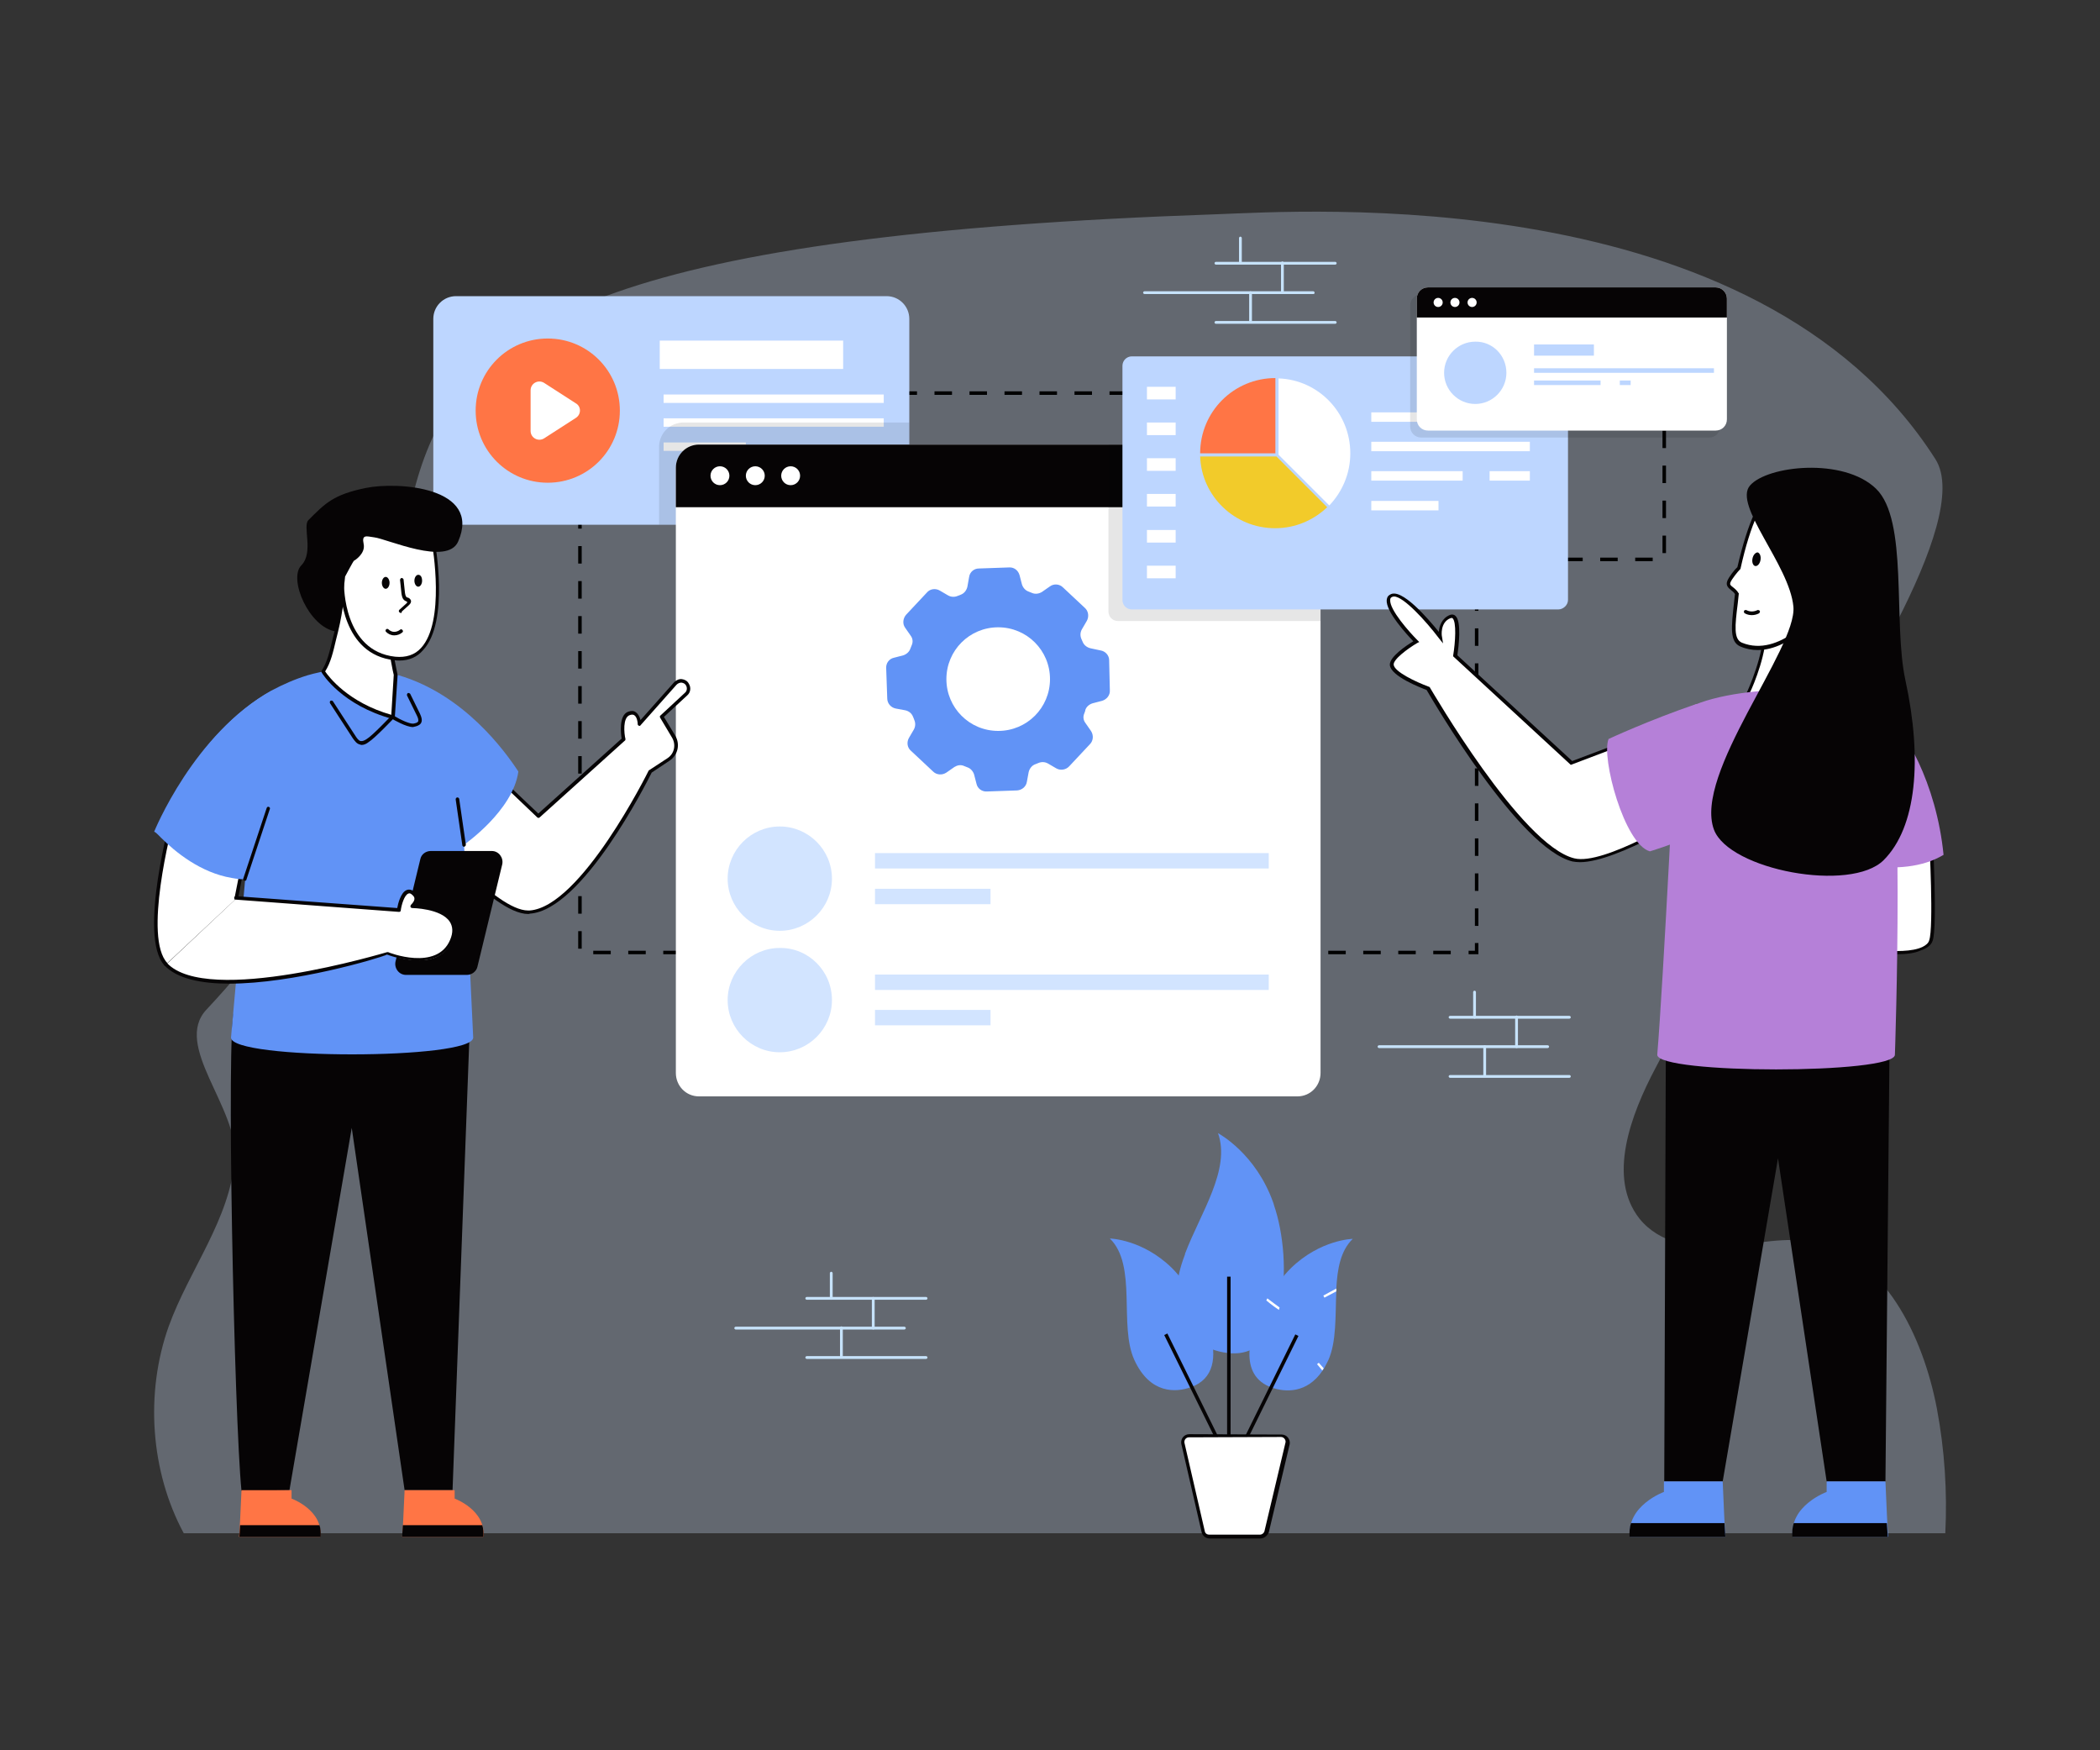 <?xml version="1.0" encoding="utf-8"?>
<!-- Generator: Adobe Illustrator 22.0.1, SVG Export Plug-In . SVG Version: 6.00 Build 0)  -->
<svg version="1.1" id="Layer_1" xmlns="http://www.w3.org/2000/svg" xmlns:xlink="http://www.w3.org/1999/xlink" x="0px" y="0px"
	 viewBox="0 0 600 500" style="enable-background:new 0 0 600 500;" xml:space="preserve">
<rect x="0" y="0" width="600" height="500" fill="#333333" stroke="none"/>
<style type="text/css">
	.st0{opacity:0.3;}
	.st1{fill:#D2E4FF;}
	.st2{fill:#BDD6FF;}
	.st3{opacity:0.1;}
	.st4{fill:#FFFFFF;}
	.st5{fill:#6193F6;}
	.st6{fill:#F2CB2A;}
	.st7{fill:#FE6021;}
	.st8{fill:#060405;}
	.st9{fill:#FF7545;}
	.st10{fill:#EFC102;}
	.st11{fill:#C6E2FA;}
	.st12{opacity:5.000000e-02;}
	.st13{fill:#B580D8;}
	.st14{opacity:8.000000e-02;}
	.st15{fill:#0461FD;}
	.st16{opacity:0.15;}
	.st17{fill:#00F2FE;}
	.st18{opacity:0.25;}
	.st19{fill:#FCC922;}
	.st20{opacity:0.2;}
	.st21{fill:#262626;}
	.st22{fill:#4379D1;}
	.st23{fill-rule:evenodd;clip-rule:evenodd;fill:#D2E4FF;}
	.st24{fill-rule:evenodd;clip-rule:evenodd;fill:#6193F6;}
	.st25{fill-rule:evenodd;clip-rule:evenodd;fill:#FF7545;}
	.st26{fill:#487FD8;}
	.st27{fill:#FFD964;}
	.st28{fill:#262040;}
	.st29{fill:#FEFEFE;}
	.st30{fill:#B3CEF4;}
	.st31{fill:#F3F6FD;}
	.st32{opacity:0.4;}
	.st33{fill:#181659;}
	.st34{fill:#4E85DD;}
	.st35{fill:#FDFDFF;}
	.st36{fill:#EDEBFF;}
	.st37{fill:#EAF4FE;}
	.st38{opacity:0.6;}
	.st39{fill:#437EDD;}
	.st40{fill:#9F70C4;}
	.st41{fill:#417BD8;}
	.st42{fill:#417AD6;}
	.st43{opacity:0.8;}
	.st44{fill:#5088E2;}
	.st45{fill:none;}
	.st46{clip-path:url(#SVGID_2_);fill:#EFF5FF;}
	.st47{clip-path:url(#SVGID_2_);fill:#EEF5FF;}
	.st48{clip-path:url(#SVGID_2_);fill:#EDF4FF;}
	.st49{clip-path:url(#SVGID_2_);fill:#ECF3FF;}
	.st50{clip-path:url(#SVGID_2_);fill:#EBF3FF;}
	.st51{clip-path:url(#SVGID_2_);fill:#EAF2FF;}
	.st52{clip-path:url(#SVGID_2_);fill:#E8F1FF;}
	.st53{clip-path:url(#SVGID_2_);fill:#E7F1FF;}
	.st54{clip-path:url(#SVGID_2_);fill:#E6F0FF;}
	.st55{clip-path:url(#SVGID_4_);fill:#E1EDFF;}
	.st56{clip-path:url(#SVGID_4_);fill:#E0EDFF;}
	.st57{clip-path:url(#SVGID_4_);fill:#DFECFF;}
	.st58{clip-path:url(#SVGID_4_);fill:#DEEBFF;}
	.st59{clip-path:url(#SVGID_4_);fill:#DDEBFF;}
	.st60{clip-path:url(#SVGID_4_);fill:#DCEAFF;}
	.st61{clip-path:url(#SVGID_4_);fill:#DBEAFF;}
	.st62{clip-path:url(#SVGID_4_);fill:#DAE9FF;}
	.st63{clip-path:url(#SVGID_4_);fill:#D9E8FF;}
	.st64{clip-path:url(#SVGID_6_);fill:#D4E5FF;}
	.st65{clip-path:url(#SVGID_6_);fill:#D3E5FF;}
	.st66{clip-path:url(#SVGID_6_);fill:#D2E4FF;}
	.st67{clip-path:url(#SVGID_8_);fill:#D2E4FF;}
	.st68{clip-path:url(#SVGID_10_);fill:#D2E4FF;}
	.st69{opacity:6.000000e-02;}
	.st70{fill:#BBCAEA;}
	.st71{fill:#D1DCF8;}
</style>
<g id="Manage_Workflow">
	<g>
		<g>
			<g>
				<g>
					<g class="st0">
						<g>
							<path class="st1" d="M555.8,438c0.6-11.9-0.2-23.9-2.4-35.6c-4-21-15.2-43.5-34.5-47.5c-8.6-1.8-17.4,0.5-26.2,1.2
								s-18.5-0.8-24.3-8c-9.2-11.7-2.5-29.6,4.6-43c14.1-26.8,28.2-53.7,42.3-80.5c9.8-18.6,48.9-75.7,37.7-93.4
								c-51.1-80.2-181.7-70.8-205.3-70C7.3,73,180.4,159.2,59,288.4c-9.7,10.3,9.2,28.1,8.1,42.6c-1.4,17.4-13,31.6-18.9,47.9
								C41.4,398,43,420.4,52.5,438H555.8z"/>
						</g>
					</g>
				</g>
				<g>
					<path d="M422.4,272.6h-2.8v-1h1.8v-2.2h1V272.6z M414.5,272.6h-5v-1h5V272.6z M404.5,272.6h-5v-1h5V272.6z M394.5,272.6h-5v-1
						h5V272.6z M384.5,272.6h-5v-1h5V272.6z M374.5,272.6h-5v-1h5V272.6z M364.5,272.6h-5v-1h5V272.6z M354.5,272.6h-5v-1h5V272.6z
						 M344.5,272.6h-5v-1h5V272.6z M334.5,272.6h-5v-1h5V272.6z M324.5,272.6h-5v-1h5V272.6z M314.5,272.6h-5v-1h5V272.6z
						 M304.5,272.6h-5v-1h5V272.6z M294.5,272.6h-5v-1h5V272.6z M284.5,272.6h-5v-1h5V272.6z M274.5,272.6h-5v-1h5V272.6z
						 M264.5,272.6h-5v-1h5V272.6z M254.5,272.6h-5v-1h5V272.6z M244.5,272.6h-5v-1h5V272.6z M234.5,272.6h-5v-1h5V272.6z
						 M224.5,272.6h-5v-1h5V272.6z M214.5,272.6h-5v-1h5V272.6z M204.5,272.6h-5v-1h5V272.6z M194.5,272.6h-5v-1h5V272.6z
						 M184.5,272.6h-5v-1h5V272.6z M174.5,272.6h-5v-1h5V272.6z M166.2,271h-1v-5h1V271z M422.4,264.5h-1v-5h1V264.5z M166.2,261h-1
						v-5h1V261z M422.4,254.5h-1v-5h1V254.5z M166.2,251h-1v-5h1V251z M422.4,244.5h-1v-5h1V244.5z M166.2,241h-1v-5h1V241z
						 M422.4,234.5h-1v-5h1V234.5z M166.2,231h-1v-5h1V231z M422.4,224.5h-1v-5h1V224.5z M166.2,221h-1v-5h1V221z M422.4,214.5h-1
						v-5h1V214.5z M166.2,211h-1v-5h1V211z M422.4,204.5h-1v-5h1V204.5z M166.2,201h-1v-5h1V201z M422.4,194.5h-1v-5h1V194.5z
						 M166.2,191h-1v-5h1V191z M422.4,184.5h-1v-5h1V184.5z M166.2,181h-1v-5h1V181z M422.4,174.5h-1v-5h1V174.5z M166.2,171h-1v-5
						h1V171z M422.4,164.5h-1v-5.2h0.8v0.5h0.2V164.5z M166.2,161h-1v-5h1V161z M472.2,160.3h-5v-1h5V160.3z M462.2,160.3h-5v-1h5
						V160.3z M452.2,160.3h-5v-1h5V160.3z M442.2,160.3h-5v-1h5V160.3z M432.2,160.3h-5v-1h5V160.3z M476,158h-1v-5h1V158z
						 M166.2,151h-1v-5h1V151z M476,148h-1v-5h1V148z M166.2,141h-1v-5h1V141z M476,138h-1v-5h1V138z M166.2,131h-1v-5h1V131z
						 M476,128h-1v-5h1V128z M166.2,121h-1v-5h1V121z M332,112.8h-5v-1h5V112.8z M322,112.8h-5v-1h5V112.8z M312,112.8h-5v-1h5
						V112.8z M302,112.8h-5v-1h5V112.8z M292,112.8h-5v-1h5V112.8z M282,112.8h-5v-1h5V112.8z M272,112.8h-5v-1h5V112.8z M262,112.8
						h-5v-1h5V112.8z M252,112.8h-5v-1h5V112.8z M242,112.8h-5v-1h5V112.8z M232,112.8h-5v-1h5V112.8z M222,112.8h-5v-1h5V112.8z
						 M212,112.8h-5v-1h5V112.8z M202,112.8h-5v-1h5V112.8z M192,112.8h-5v-1h5V112.8z M182,112.8h-5v-1h5V112.8z M172,112.8h-5v-1
						h5V112.8z"/>
				</g>
				<g>
					<path class="st2" d="M259.8,91.1v52.3c0,3.6-2.9,6.5-6.5,6.5h-123c-3.6,0-6.5-2.9-6.5-6.5V91.1c0-3.6,2.9-6.5,6.5-6.5h123
						C256.9,84.6,259.8,87.5,259.8,91.1z"/>
				</g>
				<g>
					<g>
						<rect x="188.5" y="97.3" class="st4" width="52.4" height="8.1"/>
					</g>
					<g>
						<rect x="189.6" y="112.7" class="st4" width="62.9" height="2.4"/>
					</g>
					<g>
						<rect x="189.6" y="119.5" class="st4" width="62.9" height="2.4"/>
					</g>
					<g>
						<rect x="189.6" y="126.4" class="st4" width="23.5" height="2.4"/>
					</g>
				</g>
				<g class="st3">
					<path d="M259.8,120.7v22.7c0,3.6-2.9,6.5-6.5,6.5h-65v-22.2c0-3.9,3.1-7,7-7H259.8z"/>
				</g>
				<g>
					<path class="st4" d="M377.3,133.6v172.9c0,3.7-2.9,6.7-6.6,6.7h-171c-3.7,0-6.6-3-6.6-6.7V133.6c0-3.7,3-6.6,6.6-6.6h171
						C374.4,127,377.3,129.9,377.3,133.6z"/>
				</g>
				<g>
					<g>
						<g>
							<path class="st5" d="M316.9,188.6c0-1.4-1.1-2.6-2.5-2.8l-2.8-0.6c-0.9-0.2-1.8-0.8-2.2-1.7c-0.1-0.3-0.3-0.6-0.4-0.9
								c-0.4-0.9-0.4-1.9,0.1-2.8l1.4-2.4c0.7-1.2,0.5-2.8-0.5-3.7l-6.3-5.9c-1-1-2.6-1.1-3.7-0.3l-2.3,1.6
								c-0.8,0.5-1.9,0.7-2.8,0.3c-0.3-0.1-0.7-0.3-1-0.4c-0.9-0.3-1.6-1.1-1.9-2l-0.7-2.7c-0.4-1.4-1.6-2.3-3-2.2l-8.6,0.3
								c-1.4,0-2.6,1-2.8,2.4l-0.5,2.8c-0.2,0.9-0.8,1.8-1.7,2.2c-0.3,0.1-0.6,0.3-1,0.4c-0.9,0.4-1.9,0.4-2.8-0.1l-2.4-1.4
								c-1.2-0.7-2.8-0.5-3.7,0.6l-5.9,6.3c-0.9,1-1.1,2.6-0.3,3.7l1.6,2.3c0.6,0.8,0.7,1.8,0.3,2.7c-0.1,0.3-0.3,0.7-0.4,1
								c-0.3,0.9-1.1,1.6-2,1.9l-2.7,0.7c-1.4,0.3-2.3,1.6-2.2,3l0.3,8.6c0,1.4,1,2.6,2.4,2.9l2.7,0.5c1,0.2,1.8,0.8,2.2,1.7
								c0.1,0.3,0.3,0.6,0.4,1c0.4,0.9,0.4,1.9-0.1,2.8l-1.4,2.4c-0.7,1.2-0.5,2.8,0.6,3.7l6.3,5.9c1,1,2.6,1.1,3.8,0.3l2.3-1.6
								c0.8-0.5,1.8-0.7,2.7-0.3c0.3,0.1,0.7,0.3,1,0.4c0.9,0.3,1.6,1.1,1.9,2l0.7,2.7c0.3,1.4,1.6,2.3,3,2.2l8.6-0.3
								c1.4-0.1,2.6-1.1,2.8-2.5l0.5-2.7c0.2-0.9,0.8-1.8,1.7-2.2c0.3-0.1,0.7-0.3,1-0.4c0.9-0.4,1.9-0.4,2.8,0.1l2.4,1.4
								c1.2,0.7,2.8,0.4,3.7-0.6l5.9-6.3c1-1,1.1-2.6,0.3-3.8l-1.6-2.3c-0.6-0.8-0.7-1.8-0.3-2.7c0.1-0.3,0.3-0.7,0.3-1
								c0.3-0.9,1.1-1.6,2.1-1.9l2.7-0.7c1.3-0.4,2.3-1.6,2.2-3L316.9,188.6z"/>
						</g>
					</g>
					<g>
						<path class="st4" d="M285.2,208.8c-8.2,0-14.8-6.6-14.8-14.8c0-8.2,6.6-14.8,14.8-14.8c8.2,0,14.8,6.6,14.8,14.8
							C300,202.2,293.4,208.8,285.2,208.8z"/>
					</g>
				</g>
				<g>
					<path class="st8" d="M377.3,133.6v11.3H193.1v-11.3c0-3.7,3-6.6,6.6-6.6h171C374.4,127,377.3,129.9,377.3,133.6z"/>
				</g>
				<g>
					<circle class="st4" cx="205.7" cy="135.9" r="2.7"/>
				</g>
				<g>
					<circle class="st4" cx="215.8" cy="135.9" r="2.7"/>
				</g>
				<g>
					<circle class="st4" cx="225.9" cy="135.9" r="2.7"/>
				</g>
				<g>
					<g class="st3">
						<path d="M377.3,133.6v43.8h-57.9c-1.5,0-2.7-1.2-2.7-2.7V127h54C374.4,127,377.3,129.9,377.3,133.6z"/>
					</g>
					<g>
						<path class="st2" d="M445.2,174.1H323.4c-1.5,0-2.7-1.2-2.7-2.7v-66.9c0-1.5,1.2-2.7,2.7-2.7h121.9c1.5,0,2.7,1.2,2.7,2.7
							v66.9C448,172.8,446.7,174.1,445.2,174.1z"/>
					</g>
					<g>
						<g>
							<rect x="327.7" y="110.5" class="st4" width="8.2" height="3.6"/>
						</g>
						<g>
							<rect x="327.7" y="120.7" class="st4" width="8.2" height="3.6"/>
						</g>
						<g>
							<rect x="327.7" y="130.9" class="st4" width="8.2" height="3.6"/>
						</g>
						<g>
							<rect x="327.7" y="141.1" class="st4" width="8.2" height="3.6"/>
						</g>
						<g>
							<rect x="327.7" y="151.4" class="st4" width="8.2" height="3.6"/>
						</g>
						<g>
							<rect x="327.7" y="161.6" class="st4" width="8.2" height="3.6"/>
						</g>
					</g>
					<g>
						<g>
							<path class="st6" d="M364.7,130.4l14.5,14.5c-3.9,3.7-9.1,6-14.9,6c-11.5,0-21-9.1-21.4-20.5H364.7z"/>
						</g>
						<g>
							<path class="st4" d="M385.8,129.5c0,5.8-2.3,11-6,14.9l-14.5-14.5v-21.8C376.7,108.5,385.8,117.9,385.8,129.5z"/>
						</g>
					</g>
					<g>
						<g>
							<path class="st9" d="M364.4,108v21.5h-21.5C342.9,117.6,352.5,108,364.4,108z"/>
						</g>
					</g>
					<g>
						<rect x="391.8" y="117.8" class="st4" width="45.3" height="2.7"/>
					</g>
					<g>
						<rect x="391.8" y="126.2" class="st4" width="45.3" height="2.7"/>
					</g>
					<g>
						<rect x="391.8" y="134.6" class="st4" width="26.1" height="2.7"/>
					</g>
					<g>
						<rect x="425.6" y="134.6" class="st4" width="11.5" height="2.7"/>
					</g>
					<g>
						<rect x="391.8" y="143.1" class="st4" width="19.2" height="2.7"/>
					</g>
				</g>
				<g class="st3">
					<path d="M491.5,87.3v34.5c0,1.8-1.4,3.2-3.2,3.2h-82.2c-1.8,0-3.2-1.4-3.2-3.2V87.3c0-1.8,1.4-3.2,3.2-3.2h82.2
						C490.1,84.1,491.5,85.5,491.5,87.3z"/>
				</g>
				<g>
					<path class="st4" d="M493.4,85.3v34.5c0,1.8-1.4,3.2-3.2,3.2H408c-1.8,0-3.2-1.4-3.2-3.2V85.3c0-1.8,1.4-3.2,3.2-3.2h82.2
						C492,82.1,493.4,83.6,493.4,85.3z"/>
				</g>
				<g>
					<path class="st8" d="M493.4,85.3v5.4h-88.6v-5.4c0-1.8,1.4-3.2,3.2-3.2h82.2C492,82.1,493.4,83.6,493.4,85.3z"/>
				</g>
				<g>
					<circle class="st4" cx="410.9" cy="86.4" r="1.3"/>
				</g>
				<g>
					<circle class="st4" cx="415.7" cy="86.4" r="1.3"/>
				</g>
				<g>
					<circle class="st4" cx="420.6" cy="86.4" r="1.3"/>
				</g>
				<g>
					<path class="st2" d="M430.4,106.5c0,4.9-4,8.9-8.9,8.9c-4.9,0-8.9-4-8.9-8.9s4-8.9,8.9-8.9C426.4,97.5,430.4,101.5,430.4,106.5
						z"/>
				</g>
				<g>
					<rect x="438.3" y="98.4" class="st2" width="17.1" height="3.2"/>
				</g>
				<g>
					<rect x="438.3" y="105.2" class="st2" width="51.4" height="1.3"/>
				</g>
				<g>
					<rect x="438.3" y="108.7" class="st2" width="19" height="1.3"/>
				</g>
				<g>
					<rect x="462.8" y="108.7" class="st2" width="3.1" height="1.3"/>
				</g>
				<g>
					<g>
						<path class="st4" d="M485.5,230.9c0,0-26.6,17-36,14.7c-15.6-3.8-41.5-48.9-41.5-48.9s-10.1-3.6-10.4-6.7
							c-0.2-2.4,7-6.7,7-6.7s-10.6-10.7-7.3-13.1c3.4-2.4,14.2,11.7,14.2,11.7s-0.7-4.4,2.8-5.8c3.4-1.4,1.5,11.2,1.5,11.2
							l33.2,30.6l18.2-6.9L485.5,230.9z"/>
						<path class="st8" d="M451.4,246.3c-0.8,0-1.5-0.1-2.1-0.2c-15.3-3.7-39.7-45.6-41.7-49c-1.6-0.6-10.2-3.9-10.5-7.1
							c-0.2-2.3,4.7-5.6,6.7-6.8c-1.8-1.9-7.9-8.5-7.6-11.8c0.1-0.7,0.3-1.2,0.9-1.5c3.2-2.2,10.9,6.8,14,10.6
							c0.1-1.7,0.9-3.9,3.1-4.8c0.7-0.3,1.3-0.1,1.6,0.2c1.9,1.5,0.9,9.2,0.6,11.3l32.8,30.2l18.3-6.9l19,20.6l-0.5,0.3
							C484.7,232,462.2,246.3,451.4,246.3z M398.3,170.4c-0.3,0-0.5,0.1-0.7,0.2c-0.3,0.2-0.4,0.4-0.4,0.8
							c-0.2,2.8,5.5,9.2,7.8,11.5l0.5,0.5l-0.6,0.3c-2.7,1.6-6.9,4.7-6.7,6.2c0.2,2,6.3,4.9,10.1,6.3l0.2,0.1l0.1,0.2
							c0.3,0.4,26,45,41.2,48.7c8.4,2.1,31.4-12,35.1-14.3L467,211.6l-18.2,6.9l-33.6-31l0-0.3c0.6-3.6,1-9.6-0.2-10.6
							c-0.1-0.1-0.2-0.1-0.6,0c-3,1.2-2.5,5.1-2.4,5.3l0.3,1.9l-1.2-1.5C407.4,177.4,401,170.4,398.3,170.4z"/>
					</g>
					<g>
						<g>
							<g>
								<polygon class="st8" points="476,286.7 475.5,423.2 492.2,423.2 508,330.9 521.9,423.2 538.7,423.2 540,284.8 								"/>
							</g>
							<g>
								<g>
									<path class="st5" d="M475.4,426.2v-3h16.8c0.2,5.4,0.7,15.8,0.8,15.8h-27.3C464.7,430.1,475.4,426.2,475.4,426.2z"/>
								</g>
								<g>
									<path class="st8" d="M466,435.1c-0.4,1.2-0.5,2.5-0.4,3.9H493c-0.1,0-0.1-1.6-0.3-3.9H466z"/>
								</g>
							</g>
							<g>
								<g>
									<path class="st5" d="M521.9,426.2v-3h16.8c0.2,5.4,0.7,15.8,0.8,15.8h-27.3C511.2,430.1,521.9,426.2,521.9,426.2z"/>
								</g>
								<g>
									<path class="st8" d="M512.5,435.1c-0.4,1.2-0.5,2.5-0.4,3.9h27.3c-0.1,0-0.1-1.6-0.3-3.9H512.5z"/>
								</g>
							</g>
						</g>
						<g>
							<g>
								<g>
									<path class="st4" d="M523.2,256.8c0,0,3.4,13.3,3.7,13.6c0.4,0.2,22.5,4.8,24.7-1.6c1.4-4-0.1-31.2-0.1-31.2l-1.6-0.6
										c0,0-20-2-20.5-2.2C528.9,234.4,523.2,256.8,523.2,256.8z"/>
								</g>
								<g>
									<path class="st8" d="M541.7,272.6c-6.8,0-14.5-1.5-15-1.9c-0.2-0.1-0.5-0.4-3.9-13.9l0-0.1l0-0.1
										c5.7-22.1,6.2-22.4,6.5-22.5l0.2-0.1l0.2,0.1c0.7,0.2,12.6,1.4,20.4,2.2l0.1,0l1.9,0.7l0,0.3c0.1,1.1,1.5,27.4,0.1,31.4
										c-0.4,1.3-1.6,2.2-3.4,2.8C546.9,272.4,544.4,272.6,541.7,272.6z M527.3,270c1.3,0.3,16.2,3.3,22,0.5
										c1-0.5,1.7-1.1,1.9-1.9c1.3-3.6,0.1-27.7-0.1-30.7l-1.2-0.5c-6.8-0.7-17.8-1.8-20.2-2.2c-0.8,1.9-4,14-5.9,21.6
										C524.9,261.4,526.8,268.8,527.3,270z"/>
								</g>
							</g>
							<g>
								<path class="st13" d="M538,203.7c5.9,3.7,15.3,20.1,17.3,40.5c-6,3.6-13.7,4.2-22.2,3.1L538,203.7z"/>
							</g>
							<g>
								<g>
									<path class="st4" d="M499.4,198c0,0,5.4-11.8,4.5-18.1c-0.9-6.3,13.9-13.8,13.9-13.8s2.2,35.6,4.1,37.5
										c1.9,2-8.3,5.5-8.3,5.5L499.4,198z"/>
								</g>
								<g>
									<path class="st8" d="M513.6,209.7l-14.7-11.5l0.2-0.4c0.1-0.1,5.3-11.7,4.5-17.8c-0.9-6.6,13.6-14,14.2-14.3l0.7-0.3l0,0.8
										c0.9,13.7,2.7,35.8,4,37.2c0.3,0.3,0.4,0.7,0.3,1.2c-0.5,2.2-7.5,4.7-8.9,5.2L513.6,209.7z M500,197.8l13.7,10.7
										c3.2-1.2,7.7-3.2,8-4.4c0-0.1,0-0.1-0.1-0.2c-1.8-1.9-3.7-29.6-4.2-37c-2.8,1.5-13.7,7.8-13,12.9
										C505.2,185.7,501,195.8,500,197.8z"/>
								</g>
							</g>
							<g>
								<path class="st13" d="M473.5,301.3c1.7-20,5.5-96.5,5.5-96.5c6.3-8.3,48.2-11.7,59-1.1c6.6,6.5,3.4,97.6,3.4,97.6
									C541.4,306.9,473.5,306.9,473.5,301.3z"/>
							</g>
							<g>
								<path class="st13" d="M484.7,201.1c0,0,10.9,16.2,10.9,27.3c0,7.7-24.2,14.8-24.2,14.8c-7.3-2-14-26.9-11.8-32.1
									C459.6,211.1,471.2,205.7,484.7,201.1z"/>
							</g>
							<g>
								<g>
									<path class="st4" d="M496.2,169.7c-0.9,8.2-2,13.2,1.2,14.6c11.6,4.8,22.7-10,22.7-10l5.8-17.6c0,0-2.4-14.1-14.2-17.8
										c-7.4-2.4-12.1,11.4-14.9,23.5c-0.8,0.8-2.5,2.9-2.9,4C493.3,167.8,495.4,168.1,496.2,169.7z"/>
								</g>
								<g>
									<path class="st8" d="M502.2,185.7c-1.6,0-3.3-0.3-4.9-1c-3.2-1.3-2.6-5.7-1.9-12.3c0.1-0.8,0.2-1.7,0.3-2.7
										c-0.3-0.5-0.7-0.8-1.1-1.1c-0.7-0.6-1.6-1.3-1.1-2.6c0.4-1.1,2-3.2,2.9-4c3-13,6.6-20.8,10.8-23.2c1.5-0.9,3.1-1,4.7-0.5
										c11.9,3.8,14.5,18.1,14.6,18.2l0,0.1l-5.9,17.9C520.4,174.7,512,185.7,502.2,185.7z M507.6,139.7
										c-3.9,2.2-7.5,10.1-10.3,22.7l0,0.1l-0.1,0.1c-0.7,0.7-2.4,2.8-2.8,3.8c-0.2,0.6,0,0.8,0.8,1.4c0.5,0.4,1.1,0.9,1.5,1.6
										l0.1,0.1l0,0.1c-0.1,1-0.2,1.9-0.3,2.8c-0.8,6.4-1.2,10.2,1.2,11.2c10.8,4.4,21.2-8.7,22-9.8l5.7-17.4
										c-0.3-1.4-3.1-13.9-13.8-17.3C510.2,138.8,508.9,138.9,507.6,139.7z"/>
								</g>
							</g>
							<g>
								<g>
									<path class="st8" d="M489.7,237c-5.9-15.9,23.8-51.8,22.7-63.7s-17.3-29-12.4-34.6c4.9-5.7,26.7-8.1,36,0.9
										c9.3,9,4.8,38.1,8.4,54.7c4.9,22.6,3.2,42-6.2,51.4S494,248.5,489.7,237z"/>
								</g>
							</g>
						</g>
						<g>
							<path class="st8" d="M500.7,159.6c-0.2,1.1,0.2,2,0.8,2.1c0.6,0.1,1.3-0.6,1.5-1.7c0.2-1.1-0.2-2-0.8-2.2
								C501.6,157.8,500.9,158.5,500.7,159.6z"/>
						</g>
						<g>
							<path class="st8" d="M498.5,175.2c-0.2-0.1-0.3-0.4-0.2-0.7c0.1-0.2,0.4-0.3,0.7-0.2c0.9,0.5,2.1,0.5,3.1,0
								c0.2-0.1,0.5,0,0.7,0.2c0.1,0.2,0,0.5-0.2,0.7C501.3,175.9,499.7,175.9,498.5,175.2z"/>
						</g>
					</g>
				</g>
				<g>
					<g>
						<g>
							<g>
								<g>
									<g>
										<g>
											<g>
												<g>
													<g>
														<path class="st8" d="M82.7,425.7l17.8-103.5l15.1,103.5h13.7l5.1-136.9H66.9c-2.3,5,0,116.3,2.1,137.1L82.7,425.7z"/>
													</g>
													<g>
														<g>
															<path class="st4" d="M47.4,275.5c-7.6-8.2,2.4-43.9,2.4-43.9l19.5,15.7l-1.8,9.4"/>
														</g>
														<g>
															<path class="st8" d="M47.4,276c-0.1,0-0.3-0.1-0.4-0.2c-7.7-8.3,1.9-42.9,2.3-44.4c0-0.2,0.2-0.3,0.3-0.3
																c0.2-0.1,0.3,0,0.5,0.1l19.5,15.7c0.1,0.1,0.2,0.3,0.2,0.5l-1.8,9.4c-0.1,0.3-0.3,0.4-0.6,0.4
																c-0.3-0.1-0.4-0.3-0.4-0.6l1.8-9.1l-18.7-15.1c-1.4,5.1-9.1,35.5-2.3,42.7c0.2,0.2,0.2,0.5,0,0.7
																C47.6,276,47.5,276,47.4,276z"/>
														</g>
													</g>
													<g>
														<g>
															<path class="st4" d="M191,217l-5.2,3.4c0,0-19.3,39.1-34.4,40.2c-10.2,0.7-31.4-25.9-31.4-25.9l16.3-18.2l17.5,16.6
																l24.3-21.9c0,0-1.3-6.4,1.6-7.4c2.8-1,3,3,3,3l10.3-11.6c1-1.1,2.7-0.9,3.5,0.3l0,0c0.5,0.9,0.4,2-0.4,2.7l-7,6.5
																l3.4,5.7C193.8,212.6,193.2,215.5,191,217z"/>
														</g>
														<g>
															<path class="st8" d="M150.9,261.1c-10.4,0-30.5-25-31.4-26.1c-0.2-0.2-0.1-0.5,0-0.6l16.3-18.2
																c0.1-0.1,0.2-0.2,0.4-0.2c0.1,0,0.3,0,0.4,0.1l17.2,16.3l23.8-21.4c-0.2-1.3-0.9-6.7,1.9-7.7
																c0.9-0.3,1.6-0.3,2.2,0.2c0.7,0.5,1.1,1.4,1.3,2.2l9.6-10.8c0.6-0.6,1.4-1,2.2-0.9c0.8,0.1,1.6,0.5,2,1.3
																c0.7,1.1,0.5,2.5-0.4,3.3l-6.7,6.2l3.2,5.3c1.5,2.5,0.8,5.6-1.6,7.2l-5.1,3.4c-1.4,2.8-19.8,39.3-34.8,40.3
																C151.2,261.1,151.1,261.1,150.9,261.1z M120.6,234.7c2.4,3,21,25.4,30.3,25.4c0.1,0,0.3,0,0.4,0
																c14.7-1,33.8-39.5,34-39.9c0-0.1,0.1-0.1,0.2-0.2l5.2-3.4l0,0c2-1.3,2.5-3.9,1.3-5.9l-3.4-5.7
																c-0.1-0.2-0.1-0.5,0.1-0.6l7-6.5c0.6-0.5,0.7-1.4,0.3-2.1c-0.3-0.5-0.7-0.7-1.3-0.8c-0.5,0-1,0.2-1.4,0.6L183,207.2
																c-0.1,0.2-0.3,0.2-0.5,0.1c-0.2-0.1-0.3-0.2-0.3-0.5c0-0.5-0.2-2-1-2.5c-0.3-0.2-0.8-0.2-1.3,0
																c-2,0.7-1.6,5.2-1.2,6.8c0,0.2,0,0.4-0.2,0.5l-24.3,21.9c-0.2,0.2-0.5,0.2-0.7,0l-17.1-16.3L120.6,234.7z"/>
														</g>
													</g>
													<g>
														<g>
															<path class="st5" d="M67.8,249.3c0.8,0.1,1.6,0.2,2.4,0.2l-4.2,46.9c0,6.4,69.2,6.4,69.2,0l-2.6-55l0-0.1
																c0,0,14-9.7,15.5-20.9c0,0,0.8,1.3,0,0c-3.8-5.8-15.5-22-34.2-27.5c-3.6-1.1-7.5-1.7-11.6-1.9
																c-5.1-0.1-9.9,0.6-14.4,1.9c-3.6,1.1-7,2.6-10.2,4.3c-21.7,12-32.5,39.2-32.5,39.2s-0.2-0.7,1.9,1.4
																c3.9,3.9,11,9.7,19.6,11.2C67,249.2,67.4,249.3,67.8,249.3z"/>
														</g>
													</g>
												</g>
											</g>
										</g>
									</g>
								</g>
								<g>
									<path class="st5" d="M77.6,197.3C55.3,209.6,44,237.7,44,237.7s-0.2-0.7,2,1.6c4.1,4.1,11.3,10,20.2,11.5
										c0.4,0.1,0.8,0.1,1.2,0.2c0.8,0.1,1.7,0.2,2.5,0.2"/>
								</g>
								<g>
									<path class="st8" d="M70,251.6c-0.1,0-0.1,0-0.2,0c-0.3-0.1-0.4-0.4-0.3-0.6l6.7-20.2c0.1-0.3,0.4-0.4,0.6-0.3
										c0.3,0.1,0.4,0.4,0.3,0.6l-6.7,20.2C70.4,251.5,70.2,251.6,70,251.6z"/>
								</g>
								<g>
									<path class="st8" d="M132.6,241.9c-0.2,0-0.5-0.2-0.5-0.4l-1.9-13.1c0-0.3,0.1-0.5,0.4-0.6c0.3,0,0.5,0.1,0.6,0.4l1.9,13.1
										C133.1,241.6,132.9,241.8,132.6,241.9C132.6,241.9,132.6,241.9,132.6,241.9z"/>
								</g>
								<g>
									<g>
										<path class="st4" d="M92.3,191.8c0,0,5.5,9.2,20,13.1l0.8-12.1c0,0-1.4-6.1-1.8-11.3c-0.4-5.1-12-16.1-12.8-16.8h0
											c0,0,0,0,0,0s-0.4,7.8-2.3,15.7C95,184.5,94.4,188.8,92.3,191.8z"/>
									</g>
									<g>
										<path class="st8" d="M112.3,205.4c0,0-0.1,0-0.1,0c-14.5-3.9-20.1-12.9-20.3-13.3c-0.1-0.2-0.1-0.4,0-0.5
											c1.6-2.4,2.3-5.6,3.1-8.9c0.2-0.8,0.4-1.6,0.6-2.4c1.9-7.7,2.3-15.5,2.3-15.6c0-0.2,0.1-0.4,0.3-0.4
											c0.2-0.1,0.3,0,0.5,0.1c0,0,0,0,0.1,0c0.1,0.1,12.5,11.5,13,17.1c0.4,5.2,1.8,11.2,1.8,11.3c0,0,0,0.1,0,0.1l-0.8,12.1
											c0,0.1-0.1,0.3-0.2,0.4C112.5,205.3,112.4,205.4,112.3,205.4z M92.9,191.8c1,1.5,6.6,8.9,18.9,12.4l0.7-11.4
											c-0.2-0.7-1.4-6.4-1.8-11.3c-0.4-4.2-9.2-13.2-11.9-15.8c-0.2,2.4-0.7,8.6-2.2,14.7c-0.2,0.8-0.4,1.6-0.6,2.4
											C95.2,186.2,94.5,189.3,92.9,191.8z"/>
									</g>
								</g>
								<g>
									<g>
										<path class="st4" d="M97.8,167c0,0-0.4,19.4,15.1,21.1c17.7,1.9,10.9-34,10.9-34l-11.6-9l-13.6,3l-6.2,9.2L97.8,167z"/>
									</g>
									<g>
										<path class="st8" d="M114.1,188.7c-0.4,0-0.9,0-1.4-0.1c-15-1.6-15.5-19.7-15.5-21.5l-5.4-9.6c-0.1-0.2-0.1-0.4,0-0.5
											l6.2-9.2c0.1-0.1,0.2-0.2,0.3-0.2l13.6-3c0.1,0,0.3,0,0.4,0.1l11.6,9c0.1,0.1,0.2,0.2,0.2,0.3c0.2,1,4.4,23.5-3.2,31.7
											C119.2,187.7,116.9,188.7,114.1,188.7z M92.9,157.3l5.3,9.4c0,0.1,0.1,0.2,0.1,0.3c0,0.2-0.2,19,14.6,20.6
											c3.1,0.3,5.6-0.5,7.4-2.5c6.9-7.5,3.4-28.5,3-30.7l-11.2-8.8l-13.2,2.9L92.9,157.3z"/>
									</g>
								</g>
								<g>
									<path class="st8" d="M86.1,161.5c-3.8,3.8,2.2,17.8,9.9,18.9h0c1.9-7.9,2.6-15.7,2.6-15.7s2.4-4.5,2.5-4.5
										c0.1,0,3.4-2,2.8-4.8c-0.6-2.8,0.8-2.2,3-1.9c3.6,0.4,20.9,8.3,24,1.2c6.8-15.5-17.1-17.2-26.4-15.3
										c-9.3,1.9-11.6,4.4-16.4,9.2C86.4,150.3,89.7,157.8,86.1,161.5z"/>
								</g>
								<g>
									<path class="st8" d="M120.6,165.9c0,0.9-0.5,1.7-1.1,1.7c-0.6,0-1.1-0.8-1.1-1.7c0-0.9,0.5-1.7,1.1-1.7
										C120.2,164.2,120.6,164.9,120.6,165.9z"/>
								</g>
								<g>
									<path class="st8" d="M111.3,166.5c0,0.9-0.5,1.7-1.1,1.7c-0.6,0-1.1-0.8-1.1-1.7c0-0.9,0.5-1.7,1.1-1.7
										C110.8,164.8,111.3,165.6,111.3,166.5z"/>
								</g>
								<g>
									<path class="st8" d="M114.5,175.1c-0.1,0-0.3-0.1-0.4-0.2c-0.2-0.2-0.2-0.5,0-0.7l2-1.8c0.3-0.3,0.3-0.4,0.3-0.4
										c0,0-0.2-0.1-0.3-0.2c-0.1-0.1-0.3-0.1-0.4-0.2c-0.8-0.5-0.9-1.5-1-2.1l-0.4-3.8c0-0.3,0.2-0.5,0.4-0.6
										c0.3,0,0.5,0.2,0.6,0.4l0.4,3.8c0.1,0.6,0.2,1.1,0.5,1.3c0.1,0.1,0.2,0.1,0.3,0.1c0.3,0.1,0.7,0.3,0.9,0.8
										c0.2,0.7-0.4,1.2-0.6,1.4l-2,1.8C114.8,175.1,114.7,175.1,114.5,175.1z"/>
								</g>
								<g>
									<path class="st8" d="M112.7,181.5c0,0-0.1,0-0.1,0c-0.9,0-1.7-0.4-2.3-1c-0.2-0.2-0.2-0.5,0-0.7c0.2-0.2,0.5-0.2,0.7,0
										c0.4,0.4,1,0.7,1.6,0.7c0.6,0,1.2-0.2,1.7-0.6c0.2-0.2,0.5-0.2,0.7,0.1c0.2,0.2,0.2,0.5-0.1,0.7
										C114.3,181.2,113.5,181.5,112.7,181.5z"/>
								</g>
							</g>
							<g>
								<path class="st8" d="M103.4,212.8c-0.2,0-0.3,0-0.5-0.1c-1-0.2-1.5-1-2.1-1.8l-6.5-10c-0.1-0.2-0.1-0.5,0.1-0.7
									c0.2-0.1,0.5-0.1,0.7,0.1l6.5,10c0.4,0.6,0.8,1.2,1.4,1.4c0.6,0.1,1.2-0.2,1.8-0.6c1.7-1,6.9-6.6,7-6.6
									c0.2-0.2,0.5-0.2,0.7,0s0.2,0.5,0,0.7c-0.2,0.2-5.4,5.7-7.2,6.8C104.8,212.4,104.1,212.8,103.4,212.8z"/>
							</g>
							<g>
								<path class="st8" d="M118,207.7c-2,0-5.5-2.1-5.9-2.3c-0.2-0.1-0.3-0.4-0.2-0.7c0.1-0.2,0.4-0.3,0.7-0.2
									c1.6,1,4.5,2.4,5.6,2.2c0.5-0.1,0.9-0.2,1.2-0.5c0.3-0.4,0-1.2-0.3-1.8l-2.8-5.7c-0.1-0.2,0-0.5,0.2-0.7
									c0.2-0.1,0.5,0,0.7,0.2l2.8,5.7c0.4,0.9,0.8,2,0.2,2.8c-0.5,0.6-1.3,0.8-1.8,0.9C118.3,207.6,118.1,207.7,118,207.7z"/>
							</g>
						</g>
						<g>
							<g>
								<path class="st9" d="M83.3,428.1v-2.4H69c-0.2,4.6-0.6,13.3-0.7,13.3h23.2C92.4,431.4,83.3,428.1,83.3,428.1z"/>
							</g>
							<g>
								<path class="st8" d="M91.3,435.7c0.3,1,0.4,2.1,0.3,3.3H68.4c0,0,0.1-1.4,0.2-3.3H91.3z"/>
							</g>
						</g>
						<g>
							<g>
								<path class="st9" d="M129.9,428.1v-2.4h-14.3c-0.2,4.6-0.6,13.3-0.7,13.3h23.2C138.9,431.4,129.9,428.1,129.9,428.1z"/>
							</g>
							<g>
								<path class="st8" d="M137.8,435.7c0.3,1,0.4,2.1,0.3,3.3h-23.2c0,0,0.1-1.4,0.2-3.3H137.8z"/>
							</g>
						</g>
						<g>
							<path class="st8" d="M133.4,278.5H116c-2,0-3.4-1.9-3-3.8l7.1-29.3c0.3-1.4,1.6-2.3,3-2.3h17.4c2,0,3.4,1.9,3,3.8l-7.1,29.3
								C136.1,277.5,134.8,278.5,133.4,278.5z"/>
						</g>
						<g>
							<g>
								<path class="st4" d="M67.5,256.7l46.6,3.5c0,0,1.1-6.7,3.7-5.1c2.7,1.6,0,3.9,0,3.9s15.3,0.1,11.3,9.8
									c-4,9.6-18.3,3.8-18.3,3.8s-51.5,15.8-63.4,3"/>
							</g>
							<g>
								<path class="st8" d="M65.5,281c-8,0-14.9-1.4-18.5-5.2c-0.2-0.2-0.2-0.5,0-0.7c0.2-0.2,0.5-0.2,0.7,0
									c11.6,12.4,62.4-3,62.9-3.1c0.1,0,0.2,0,0.3,0c0.1,0.1,13.9,5.5,17.7-3.5c0.9-2.1,0.8-3.8-0.1-5.2
									c-2.5-3.8-10.7-3.9-10.7-3.9c-0.2,0-0.4-0.1-0.5-0.3c-0.1-0.2,0-0.4,0.1-0.6c0.3-0.3,1.1-1.1,1-1.9c0-0.4-0.4-0.8-0.9-1.2
									c-0.4-0.3-0.7-0.2-0.9-0.1c-1.1,0.5-1.9,3.2-2.1,4.8c0,0.3-0.3,0.4-0.5,0.4l-46.6-3.5c-0.3,0-0.5-0.3-0.5-0.5
									c0-0.3,0.3-0.5,0.5-0.5l46.1,3.4c0.2-1.2,1-4.4,2.6-5.1c0.4-0.2,1-0.3,1.8,0.1c0.9,0.5,1.4,1.2,1.4,1.9
									c0.1,0.7-0.3,1.4-0.6,1.9c2.4,0.2,8.3,0.9,10.5,4.3c1.1,1.7,1.2,3.7,0.2,6.1c-3.9,9.4-17.2,4.7-18.8,4.1
									C108.1,273.8,83.9,281,65.5,281z"/>
							</g>
						</g>
					</g>
				</g>
				<g>
					<g>
						<path class="st1" d="M237.7,251c0,8.2-6.7,14.9-14.9,14.9c-8.2,0-14.9-6.7-14.9-14.9c0-8.2,6.7-14.9,14.9-14.9
							C231,236.1,237.7,242.8,237.7,251z"/>
					</g>
					<g>
						<g>
							<rect x="250" y="243.7" class="st1" width="112.5" height="4.4"/>
						</g>
						<g>
							<rect x="250" y="253.9" class="st1" width="33" height="4.4"/>
						</g>
					</g>
				</g>
				<g>
					<g>
						<path class="st1" d="M237.7,285.7c0,8.2-6.7,14.9-14.9,14.9c-8.2,0-14.9-6.7-14.9-14.9c0-8.2,6.7-14.9,14.9-14.9
							C231,270.7,237.7,277.4,237.7,285.7z"/>
					</g>
					<g>
						<g>
							<rect x="250" y="278.4" class="st1" width="112.5" height="4.4"/>
						</g>
						<g>
							<rect x="250" y="288.5" class="st1" width="33" height="4.4"/>
						</g>
					</g>
				</g>
				<g>
					<g>
						<path class="st9" d="M177.1,117.3c0,11.4-9.2,20.6-20.6,20.6c-11.4,0-20.6-9.2-20.6-20.6c0-11.4,9.2-20.6,20.6-20.6
							C167.9,96.7,177.1,105.9,177.1,117.3z"/>
					</g>
					<g>
						<path class="st4" d="M164.5,119.4l-9,5.8c-1.7,1.1-3.9-0.1-3.9-2.1l0-11.6c0-2,2.2-3.2,3.9-2.1l9,5.8
							C166.1,116.1,166.1,118.4,164.5,119.4z"/>
					</g>
				</g>
			</g>
			<g>
				<g>
					<path class="st5" d="M340.2,396.3c-4.2,1.5-11.6,2-16.1-7.8c-4.5-9.8,0.9-27-7-34.7c0,0,9.3,0.2,17.7,8.4
						C343.1,370.5,353.7,391.6,340.2,396.3z"/>
				</g>
				<g>
					<g>
						<path class="st5" d="M365.6,373.5c-0.1,0.2-0.1,0.5-0.2,0.7c-2,7.7-6.5,13.3-14.7,12.3c-5.8-0.7-14.7-4.3-14.4-18.3
							c0.1-3,0.9-6.2,2.1-9.4c0.1-0.2,0.2-0.5,0.2-0.7c4.4-11.6,13.1-24,9.4-34.4c0.3,0.2,10.8,5.8,15.8,19.9c0,0,0,0,0,0
							c0.1,0.2,0.1,0.4,0.2,0.7C366.7,352.1,367.9,364.2,365.6,373.5z"/>
					</g>
				</g>
				<g>
					<rect x="350.6" y="364.7" class="st8" width="1" height="46.8"/>
				</g>
				<g>
					<path class="st5" d="M386.5,353.9c-3.5,3.4-4.4,8.6-4.7,14.2c0,0.3,0,0.5,0,0.8c-0.3,6.9,0.1,14.4-2.3,19.7
						c-0.4,0.8-0.8,1.6-1.2,2.3c-0.1,0.2-0.3,0.4-0.4,0.6c-4.5,6.7-10.8,6.2-14.5,4.9c-9.7-3.4-6.9-15.3-1.5-24.8
						c0.1-0.2,0.2-0.4,0.3-0.6c2-3.4,4.4-6.5,6.6-8.7C377.2,354.1,386.5,353.9,386.5,353.9z"/>
				</g>
				<g>
					
						<rect x="344.5" y="396.9" transform="matrix(0.442 -0.897 0.897 0.442 -154.111 547.072)" class="st8" width="36" height="1"/>
				</g>
				<g>
					
						<rect x="340.5" y="379.4" transform="matrix(0.897 -0.442 0.442 0.897 -140.488 191.555)" class="st8" width="1" height="36"/>
				</g>
				<g>
					<g>
						<path class="st4" d="M381.8,368.1c0,0.3,0,0.5,0,0.8l-3.4,1.8l-0.3-0.6L381.8,368.1z"/>
					</g>
				</g>
				<g>
					<g>
						<path class="st4" d="M378.2,390.9c-0.1,0.2-0.3,0.4-0.4,0.6l-1.5-1.8l0.5-0.4L378.2,390.9z"/>
					</g>
				</g>
				<g>
					<g>
						<path class="st4" d="M365.6,373.5c-0.1,0.2-0.1,0.5-0.2,0.7c-0.7-0.5-1.8-1.2-3.6-2.7c0.1-0.2,0.2-0.4,0.3-0.6
							C363.5,372,364.8,372.9,365.6,373.5z"/>
					</g>
				</g>
				<g>
					<path class="st4" d="M360.1,439l-14.5,0c-0.9,0-1.6-0.6-1.8-1.5l-5.9-25.3c-0.2-1.1,0.7-2.1,1.8-2.1l26.4,0.1
						c1.1,0,1.9,1,1.8,2.1l-6,25.2C361.7,438.4,360.9,439,360.1,439z"/>
				</g>
				<g>
					<path class="st8" d="M360.1,439.5C360.1,439.5,360.1,439.5,360.1,439.5l-14.5,0c-1.1,0-2.1-0.8-2.3-1.9l-5.8-25.2
						c-0.2-1.5,0.9-2.7,2.3-2.7c0,0,0,0,0,0l26.4,0.1c1.4,0,2.5,1.3,2.3,2.7l-6,25.3C362.1,438.7,361.2,439.5,360.1,439.5z
						 M339.7,410.6c-0.8,0-1.4,0.7-1.3,1.5l5.8,25.2c0.1,0.7,0.6,1.1,1.3,1.1l14.5,0c0,0,0,0,0,0c0.6,0,1.2-0.5,1.3-1.1l6-25.3
						c0.1-0.7-0.5-1.5-1.3-1.5L339.7,410.6C339.7,410.6,339.7,410.6,339.7,410.6z"/>
				</g>
			</g>
		</g>
		<g>
			<g>
				<path class="st11" d="M264.6,371.3h-34.1c-0.2,0-0.4-0.2-0.4-0.4s0.2-0.4,0.4-0.4h34.1c0.2,0,0.4,0.2,0.4,0.4
					S264.8,371.3,264.6,371.3z"/>
			</g>
			<g>
				<path class="st11" d="M264.6,388.2h-34.1c-0.2,0-0.4-0.2-0.4-0.4s0.2-0.4,0.4-0.4h34.1c0.2,0,0.4,0.2,0.4,0.4
					S264.8,388.2,264.6,388.2z"/>
			</g>
			<g>
				<path class="st11" d="M258.4,379.8h-48.2c-0.2,0-0.4-0.2-0.4-0.4s0.2-0.4,0.4-0.4h48.2c0.2,0,0.4,0.2,0.4,0.4
					S258.6,379.8,258.4,379.8z"/>
			</g>
			<g>
				<path class="st11" d="M237.5,371.3c-0.2,0-0.4-0.2-0.4-0.4v-7.2c0-0.2,0.2-0.4,0.4-0.4s0.4,0.2,0.4,0.4v7.2
					C237.9,371.2,237.7,371.3,237.5,371.3z"/>
			</g>
			<g>
				<path class="st11" d="M249.5,379.8c-0.2,0-0.4-0.2-0.4-0.4v-8.5c0-0.2,0.2-0.4,0.4-0.4s0.4,0.2,0.4,0.4v8.5
					C249.9,379.6,249.7,379.8,249.5,379.8z"/>
			</g>
			<g>
				<path class="st11" d="M240.4,387.9c-0.2,0-0.4-0.2-0.4-0.4v-8.2c0-0.2,0.2-0.4,0.4-0.4s0.4,0.2,0.4,0.4v8.2
					C240.7,387.8,240.6,387.9,240.4,387.9z"/>
			</g>
		</g>
		<g>
			<g>
				<path class="st11" d="M448.4,291h-34.1c-0.2,0-0.4-0.2-0.4-0.4s0.2-0.4,0.4-0.4h34.1c0.2,0,0.4,0.2,0.4,0.4S448.6,291,448.4,291
					z"/>
			</g>
			<g>
				<path class="st11" d="M448.4,307.9h-34.1c-0.2,0-0.4-0.2-0.4-0.4s0.2-0.4,0.4-0.4h34.1c0.2,0,0.4,0.2,0.4,0.4
					S448.6,307.9,448.4,307.9z"/>
			</g>
			<g>
				<path class="st11" d="M442.2,299.4H394c-0.2,0-0.4-0.2-0.4-0.4s0.2-0.4,0.4-0.4h48.2c0.2,0,0.4,0.2,0.4,0.4
					S442.4,299.4,442.2,299.4z"/>
			</g>
			<g>
				<path class="st11" d="M421.3,291c-0.2,0-0.4-0.2-0.4-0.4v-7.2c0-0.2,0.2-0.4,0.4-0.4s0.4,0.2,0.4,0.4v7.2
					C421.7,290.8,421.6,291,421.3,291z"/>
			</g>
			<g>
				<path class="st11" d="M433.3,299.4c-0.2,0-0.4-0.2-0.4-0.4v-8.5c0-0.2,0.2-0.4,0.4-0.4s0.4,0.2,0.4,0.4v8.5
					C433.7,299.3,433.5,299.4,433.3,299.4z"/>
			</g>
			<g>
				<path class="st11" d="M424.2,307.6c-0.2,0-0.4-0.2-0.4-0.4v-8.2c0-0.2,0.2-0.4,0.4-0.4s0.4,0.2,0.4,0.4v8.2
					C424.6,307.4,424.4,307.6,424.2,307.6z"/>
			</g>
		</g>
		<g>
			<g>
				<path class="st11" d="M381.5,75.6h-34.1c-0.2,0-0.4-0.2-0.4-0.4s0.2-0.4,0.4-0.4h34.1c0.2,0,0.4,0.2,0.4,0.4
					S381.7,75.6,381.5,75.6z"/>
			</g>
			<g>
				<path class="st11" d="M381.5,92.5h-34.1c-0.2,0-0.4-0.2-0.4-0.4s0.2-0.4,0.4-0.4h34.1c0.2,0,0.4,0.2,0.4,0.4
					S381.7,92.5,381.5,92.5z"/>
			</g>
			<g>
				<path class="st11" d="M375.3,84H327c-0.2,0-0.4-0.2-0.4-0.4s0.2-0.4,0.4-0.4h48.2c0.2,0,0.4,0.2,0.4,0.4S375.5,84,375.3,84z"/>
			</g>
			<g>
				<path class="st11" d="M354.4,75.6c-0.2,0-0.4-0.2-0.4-0.4V68c0-0.2,0.2-0.4,0.4-0.4s0.4,0.2,0.4,0.4v7.2
					C354.8,75.4,354.6,75.6,354.4,75.6z"/>
			</g>
			<g>
				<path class="st11" d="M366.4,84c-0.2,0-0.4-0.2-0.4-0.4v-8.5c0-0.2,0.2-0.4,0.4-0.4s0.4,0.2,0.4,0.4v8.5
					C366.8,83.8,366.6,84,366.4,84z"/>
			</g>
			<g>
				<path class="st11" d="M357.3,92.2c-0.2,0-0.4-0.2-0.4-0.4v-8.2c0-0.2,0.2-0.4,0.4-0.4s0.4,0.2,0.4,0.4v8.2
					C357.6,92,357.5,92.2,357.3,92.2z"/>
			</g>
		</g>
	</g>
</g>
</svg>
